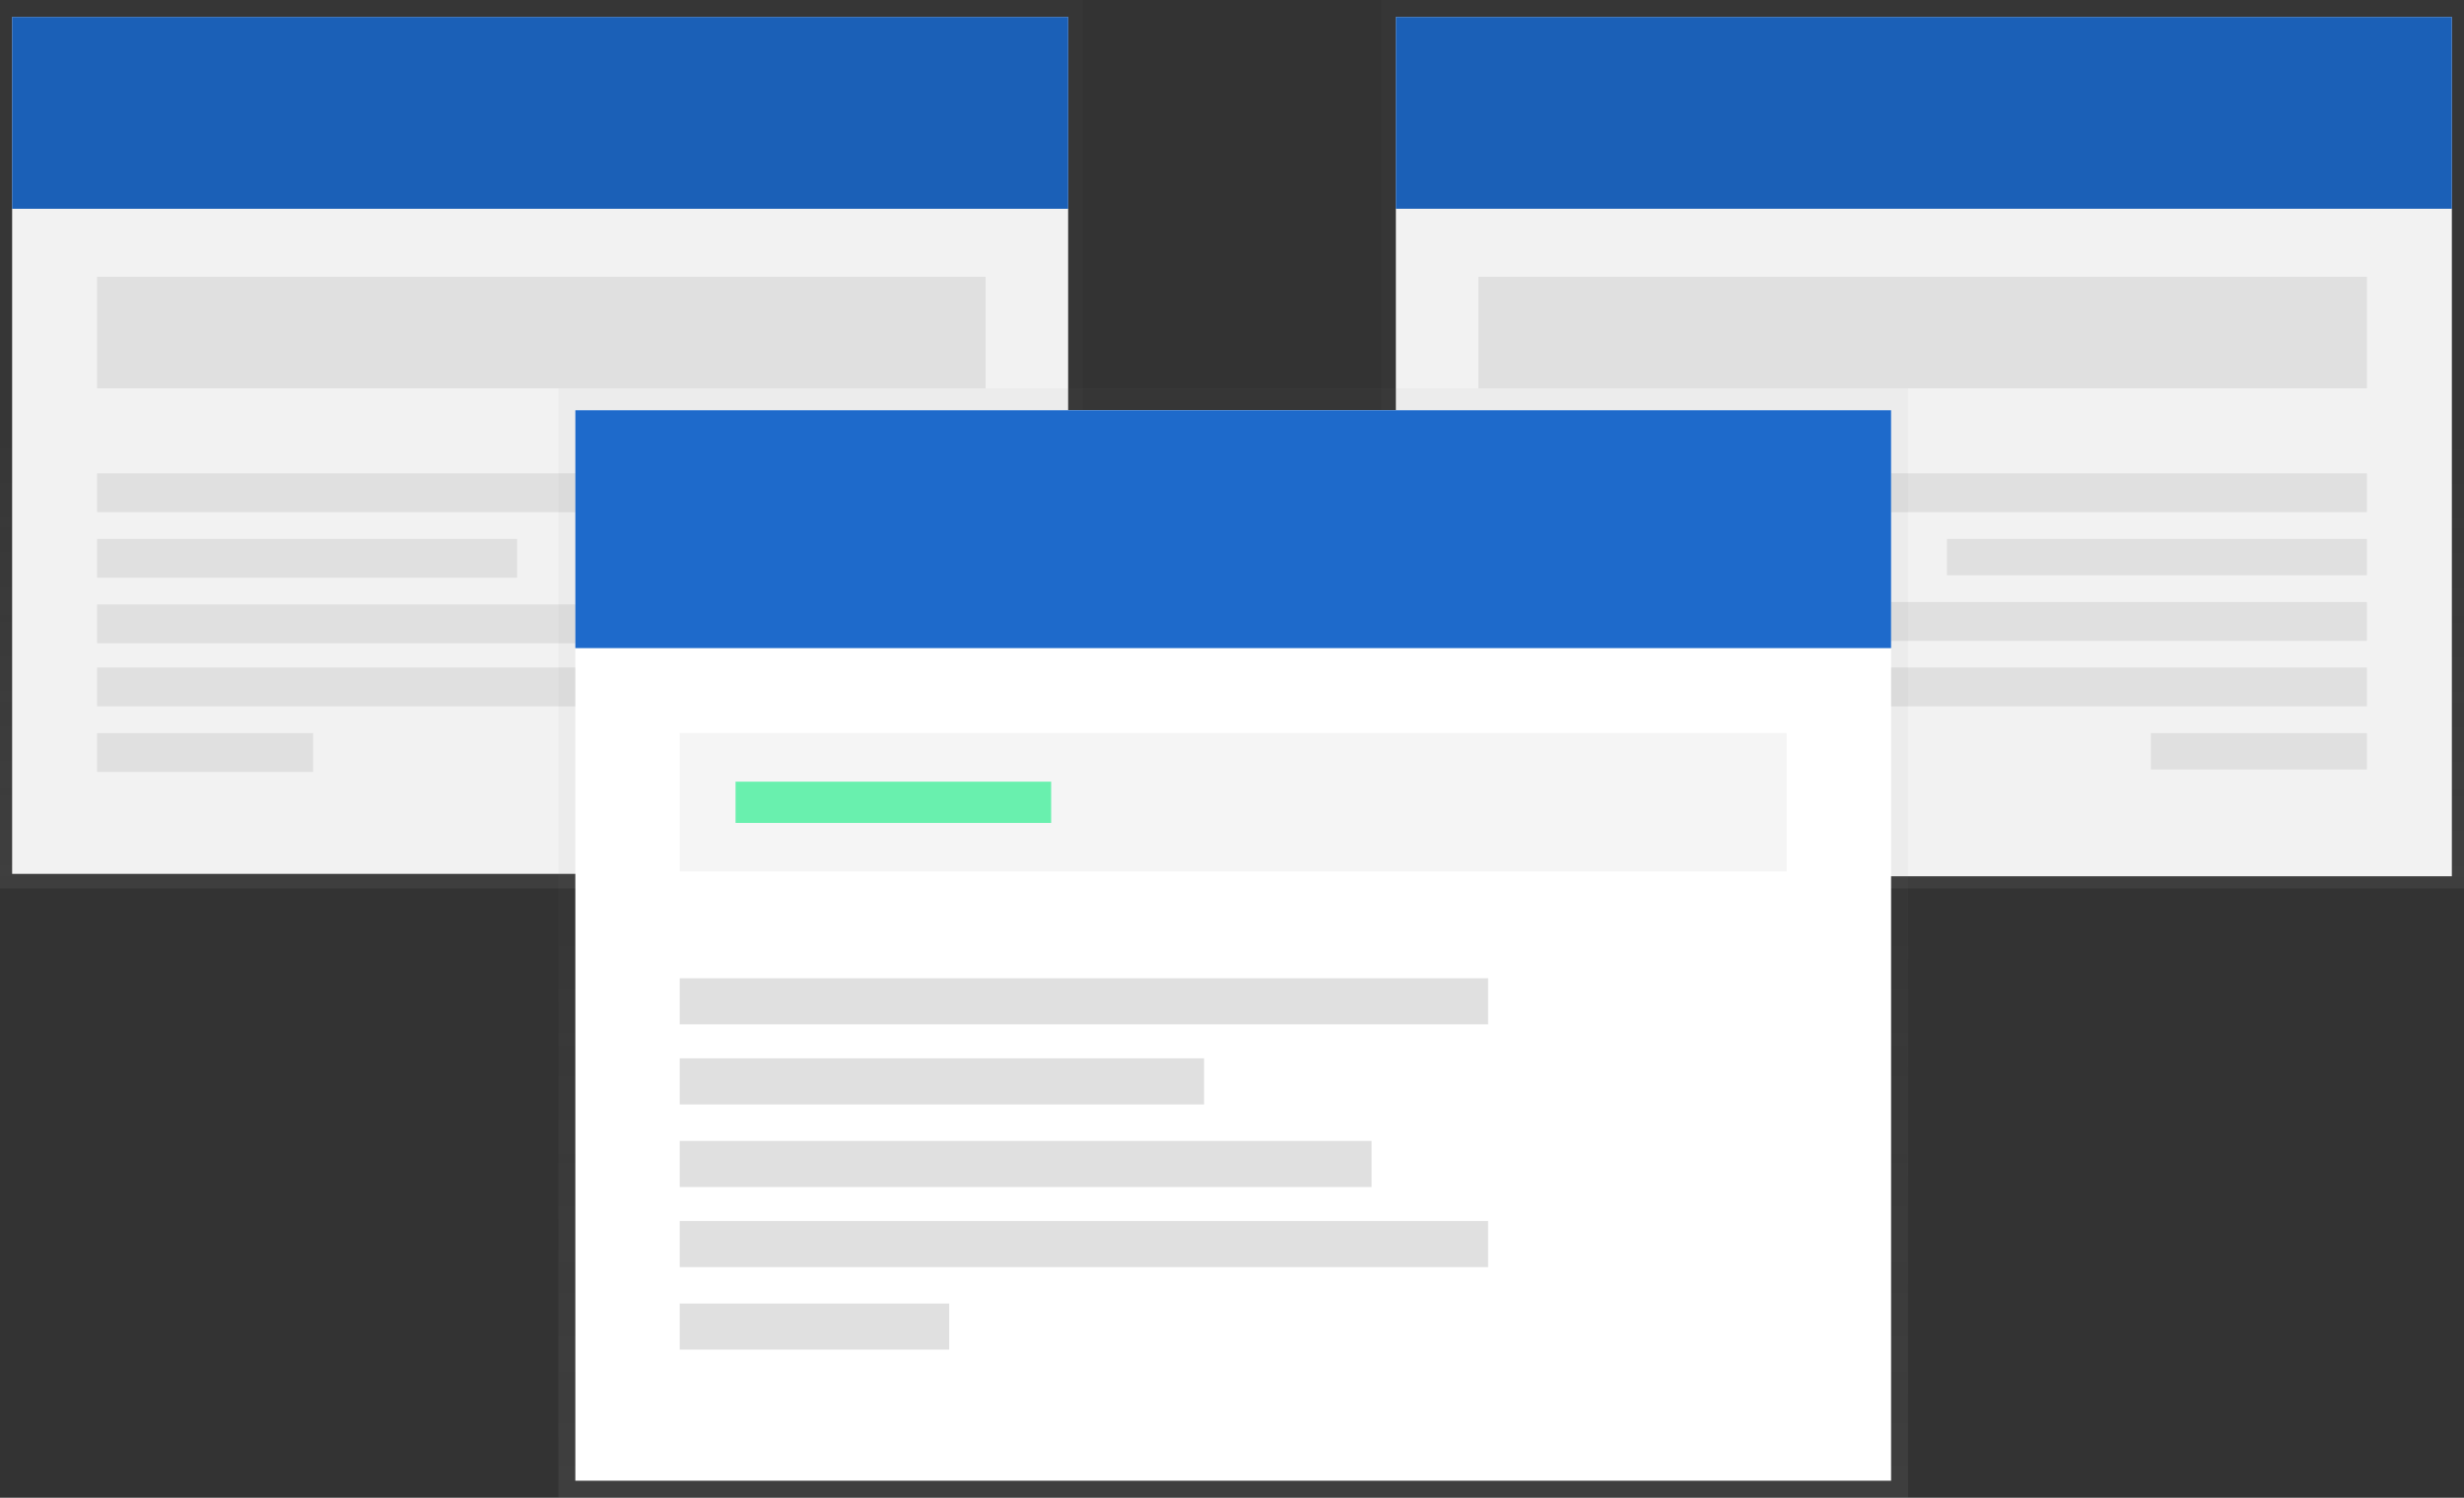 <svg data-name="Layer 1" xmlns="http://www.w3.org/2000/svg" xmlns:xlink="http://www.w3.org/1999/xlink" viewBox="0 0 1015 617">
  <rect x="0" y="0" width="1015" height="617" fill="#333333" stroke="none"/>
  <defs>
    <linearGradient id="a" x1="223" y1="366.3" x2="223" gradientUnits="userSpaceOnUse">
      <stop offset="0" stop-color="gray" stop-opacity=".3"/>
      <stop offset=".5" stop-color="gray" stop-opacity=".1"/>
      <stop offset="1" stop-color="gray" stop-opacity=".1"/>
    </linearGradient>
    <linearGradient id="b" x1="315" y1="481.7" x2="315" y2="115.4" gradientTransform="matrix(-1 0 0 1 1107 -115)" xlink:href="#a"/>
    <linearGradient id="c" x1="508" y1="616.5" x2="508" y2="159.8" xlink:href="#a"/>
  </defs>
  <path fill="url(#a)" d="M0 0h446v366H0z" opacity=".5"/>
  <path fill="#f2f2f2" d="M5 7h435v353H5z"/>
  <path fill="#1e6acb" d="M5 7h435v79H5z"/>
  <path opacity=".1" d="M5 7h435v79H5z"/>
  <path fill="#e0e0e0" d="M40 114h366v46H40zM40 195h267v16H40zM40 222h173v16H40zM40 249h229v16H40zM40 275h267v16H40zM40 302h89v16H40z"/>
  <path fill="url(#b)" d="M569 0h446v366H569z" opacity=".5"/>
  <path fill="#f2f2f2" d="M1010 361H575V7h435z"/>
  <path fill="#1e6acb" d="M1010 86H575V7h435z"/>
  <path opacity=".1" d="M1010 86H575V7h435z"/>
  <path fill="#e0e0e0" d="M975 160H609v-46h366zM975 211H709v-16h266zM975 237H802v-15h173zM975 264H746v-16h229zM975 291H709v-16h266zM975 317h-89v-15h89z"/>
  <path fill="url(#c)" d="M230 160h556v457H230z" opacity=".5"/>
  <path fill="#fff" d="M237 169h542v441H237z"/>
  <path fill="#1e6acb" d="M237 169h542v98H237z"/>
  <path fill="#f5f5f5" d="M280 302h456v57H280z"/>
  <path fill="#e0e0e0" d="M280 403h333v19H280zM280 436h216v19H280zM280 470h285v19H280zM280 503h333v19H280zM280 537h111v19H280z"/>
  <path fill="#69f0ae" d="M303 322h130v17H303z"/>
</svg>
